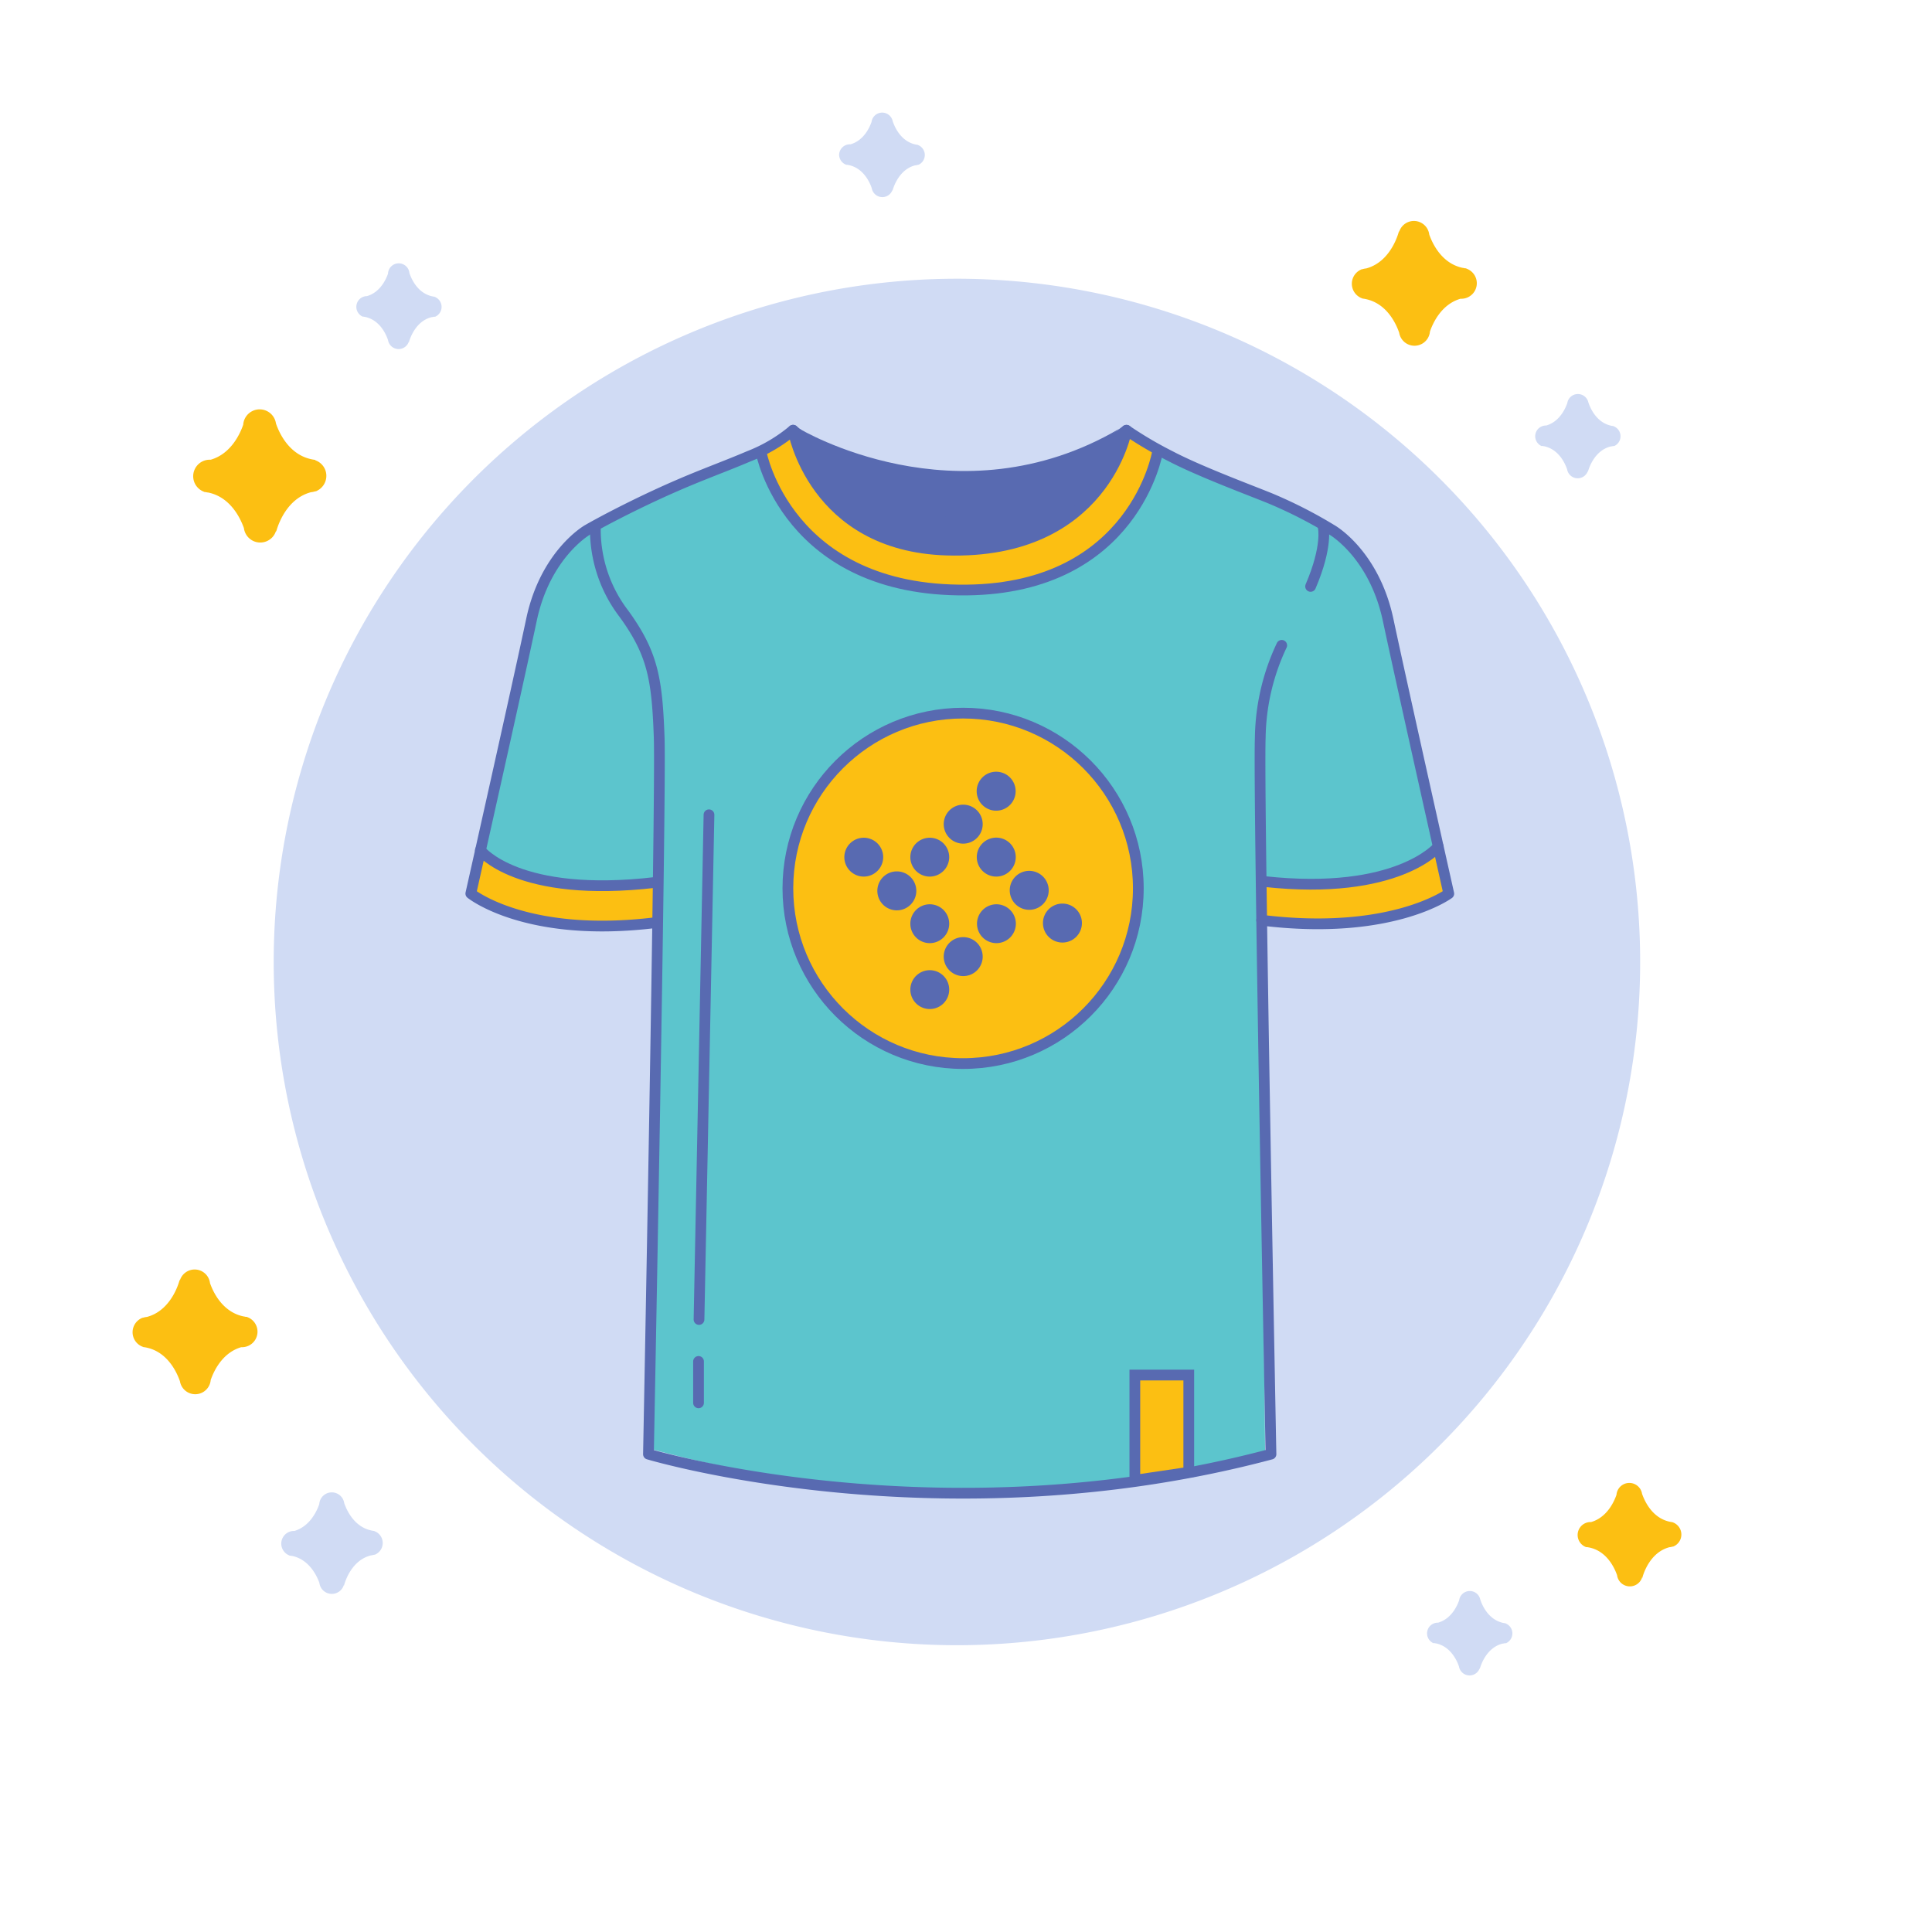 <svg id="Layer_1" data-name="Layer 1" xmlns="http://www.w3.org/2000/svg" viewBox="0 0 360 360"><defs><style>.cls-1,.cls-7{fill:none;}.cls-2,.cls-4{fill:#d0dbf4;}.cls-2,.cls-9{fill-rule:evenodd;}.cls-3,.cls-8{fill:#fcbf12;}.cls-5,.cls-9{fill:#586ab1;}.cls-6{fill:#5cc5cd;}.cls-7,.cls-8{stroke:#586ab1;stroke-width:2px;}.cls-7{stroke-linecap:round;stroke-linejoin:round;}.cls-8{stroke-miterlimit:10;}</style></defs><title>branding-spot hero</title><rect class="cls-1" x="0.34" y="-0.09" width="360" height="360"/><path class="cls-2" d="M178.25,306.56A127.31,127.31,0,1,0,51,179.25,127.31,127.31,0,0,0,178.25,306.56Z"/><path class="cls-3" d="M273.18,50l0,0L273,50a3.4,3.4,0,0,0-.46-.09c-3.93-.82-5.65-4.59-6.22-6.21a2.88,2.88,0,0,0-5.63-.43l0-.25s-1.31,5.71-6.12,7a3.24,3.24,0,0,0-.62.12l-.35.07.06,0a2.89,2.89,0,0,0,.23,5.41l-.1,0c4.48.5,6.36,4.71,6.93,6.39a2.89,2.89,0,0,0,5.73-.23c.54-1.57,2.12-5.07,5.68-6.11h.16a2.89,2.89,0,0,0,.95-5.62Z"/><path class="cls-4" d="M53.88,289.87h0l.2,0a2.38,2.38,0,0,0,.37.06c3.2.68,4.6,3.74,5.06,5a2.34,2.34,0,0,0,4.58.35l0,.21s1.06-4.65,5-5.66a2.88,2.88,0,0,0,.51-.1l.28-.05,0,0a2.35,2.35,0,0,0-.19-4.4l.09,0c-3.64-.41-5.17-3.83-5.64-5.2a2.34,2.34,0,0,0-4.65.19c-.44,1.28-1.72,4.12-4.62,5h-.13a2.36,2.36,0,0,0-.77,4.58Z"/><path class="cls-4" d="M67.58,59h0a1,1,0,0,1,.17,0,1.7,1.7,0,0,0,.31.06c2.7.59,3.86,3.18,4.24,4.3a2,2,0,0,0,3.87.32l0,.17s.93-3.92,4.24-4.75a2,2,0,0,0,.43-.08l.24,0h0a2,2,0,0,0-.13-3.72l.08,0c-3.08-.36-4.35-3.26-4.74-4.42A2,2,0,0,0,72.3,51c-.38,1.08-1.48,3.48-3.93,4.18h-.11A2,2,0,0,0,67.58,59Z"/><path class="cls-4" d="M287.28,83.1h0l.17,0a1.8,1.8,0,0,0,.32.06c2.69.59,3.86,3.18,4.24,4.3a2,2,0,0,0,3.86.32l0,.18s.92-3.92,4.23-4.76a2,2,0,0,0,.43-.08l.24,0,0,0a2,2,0,0,0-.13-3.71l.07,0c-3.08-.36-4.35-3.26-4.74-4.42a2,2,0,0,0-3.93.13c-.38,1.08-1.48,3.47-3.93,4.17H288a2,2,0,0,0-.67,3.86Z"/><path class="cls-4" d="M157.72,30.71h0a1,1,0,0,1,.17,0,1.55,1.55,0,0,0,.31.06c2.69.59,3.86,3.18,4.24,4.29a2,2,0,0,0,3.86.33l0,.17s.93-3.92,4.23-4.75a1.93,1.93,0,0,0,.43-.08l.24-.05h0A2,2,0,0,0,171,27l.07,0c-3.07-.36-4.34-3.26-4.73-4.42a2,2,0,0,0-3.94.13c-.37,1.08-1.47,3.48-3.92,4.18h-.12a2,2,0,0,0-2,2A2,2,0,0,0,157.72,30.71Z"/><path class="cls-3" d="M295.57,288.29h0l.21,0,.38.07c3.26.68,4.69,3.81,5.16,5.16a2.4,2.4,0,0,0,4.68.36l0,.21s1.08-4.75,5.08-5.79a2.28,2.28,0,0,0,.52-.1l.29-.05-.05,0a2.41,2.41,0,0,0-.19-4.5l.08,0c-3.72-.42-5.28-3.92-5.76-5.32a2.4,2.4,0,0,0-4.76.2c-.45,1.3-1.76,4.21-4.72,5.08h-.13a2.41,2.41,0,0,0-.79,4.68Z"/><path class="cls-5" d="M141.8,84.75l5.77-4.09s12.28,9.49,29,9.21,32.93-9.77,32.93-9.77l4.74,4.19S203.94,110,180.5,109.68,141.8,84.75,141.8,84.75Z"/><path class="cls-3" d="M141.8,84.75s6.32,24.93,38.7,24.93,35.16-25.11,35.16-25.11l-6.14-4.47s-3.91,20.65-28.74,21.77c0,0-24,3.9-33.21-21.21Z"/><path class="cls-3" d="M122.08,164.38s-23.82,3-32-5.86l-1.86,7.91s11,7.44,34,5Z"/><path class="cls-6" d="M141.8,84.75s-11,2.33-18.23,6.51-13.68,7.54-13.68,7.54a27,27,0,0,0-10.32,15.9l-9.21,43.54s8.09,9.49,31.53,5.86L121.33,270A218.31,218.31,0,0,0,183,277.77c33.21-.83,52.74-6.41,52.74-6.41l-1.11-107.82s23.44,4.19,32.93-5l-9.21-44.93s-2.24-11.72-11.17-15.35L233.52,91s-9.49-4.46-12.28-5-5.58-1.39-5.58-1.39-5.3,24.55-34,25.11S144.4,92.75,141.8,84.75Z"/><path class="cls-3" d="M235.57,164.38s23.81,3,32-5.86l1.86,7.91s-11,7.44-34.05,5Z"/><path class="cls-7" d="M122.25,171.91c-24.18,3-34.52-5.41-34.52-5.41s8.7-38.7,11.3-51,10.42-16.75,10.42-16.75,3.87-2.27,10.79-5.58C129,89,133.41,87.63,139.59,85a29.26,29.26,0,0,0,8.19-4.84S159.31,90.59,179,89.84c0,0,16.75,1.49,30.89-9.67A72.75,72.75,0,0,0,218.1,85C224,88.1,235,92.1,237.45,93.19a85.23,85.23,0,0,1,10.79,5.58s7.81,4.47,10.42,16.75,11.3,51,11.3,51-10.69,7.93-34.87,4.95"/><path class="cls-7" d="M89.51,158.43s6.92,9,32.59,6"/><path class="cls-7" d="M244.21,109.27c3.22-7.5,2.36-11,2.36-11"/><path class="cls-7" d="M110.94,98.31a25.8,25.8,0,0,0,5,15.63,42.69,42.69,0,0,1,2.57,3.82c3.37,5.68,4,10.52,4.32,19.71.37,11.16-2,133.49-2,133.49s54.6,16.37,116,0c0,0-2.38-122.33-2-133.49a41.5,41.5,0,0,1,4-17.22"/><path class="cls-7" d="M268,157.77s-7.54,9.21-32.43,6.49"/><path class="cls-7" d="M147.78,80.17s3.72,21.58,28.65,22.33c29.38.87,33.49-22.33,33.49-22.33"/><path class="cls-7" d="M141.82,84.26s4.84,26.05,38.33,25.68c31.25-.35,35.53-25.68,35.53-25.68"/><polygon class="cls-8" points="221.51 274.33 211.46 275.82 211.46 256.22 221.51 256.22 221.51 274.33"/><circle class="cls-8" cx="179.46" cy="165.53" r="32.65"/><path class="cls-5" d="M149,79.91s29.4,17.68,59.54,0c0,0-18.79,16.38-27.72,16.93s-31.45-12.46-31.45-13S149,79.91,149,79.91Z"/><path class="cls-9" d="M164.57,159.72a3.62,3.62,0,1,0-3.62,3.62,3.63,3.63,0,0,0,3.62-3.62"/><path class="cls-9" d="M170.74,166a3.63,3.63,0,1,0-3.63,3.63,3.63,3.63,0,0,0,3.63-3.63"/><path class="cls-9" d="M176.87,172.11a3.62,3.62,0,1,0-3.62,3.63,3.62,3.62,0,0,0,3.62-3.63"/><path class="cls-9" d="M176.87,184.39a3.62,3.62,0,1,0-3.62,3.63,3.62,3.62,0,0,0,3.62-3.63"/><path class="cls-9" d="M183.11,178.25a3.63,3.63,0,1,0-3.63,3.63,3.62,3.62,0,0,0,3.63-3.63"/><path class="cls-9" d="M189.29,172.11a3.62,3.62,0,1,0-3.62,3.63,3.62,3.62,0,0,0,3.62-3.63"/><path class="cls-9" d="M201.6,172a3.63,3.63,0,1,0-3.63,3.63A3.63,3.63,0,0,0,201.6,172"/><path class="cls-9" d="M195.41,165.9a3.63,3.63,0,1,0-3.62,3.63,3.62,3.62,0,0,0,3.62-3.63"/><path class="cls-9" d="M189.27,159.72a3.63,3.63,0,1,0-3.62,3.62,3.63,3.63,0,0,0,3.62-3.62"/><path class="cls-9" d="M176.87,159.72a3.62,3.62,0,1,0-3.62,3.62,3.63,3.63,0,0,0,3.62-3.62"/><path class="cls-9" d="M183.11,153.58a3.63,3.63,0,1,0-3.63,3.62,3.63,3.63,0,0,0,3.63-3.62"/><path class="cls-9" d="M189.25,147.44a3.63,3.63,0,1,0-3.63,3.62,3.63,3.63,0,0,0,3.63-3.62"/><line class="cls-7" x1="132.11" y1="151.82" x2="130.25" y2="245.87"/><line class="cls-7" x1="130.16" y1="253.68" x2="130.16" y2="261.4"/><path class="cls-3" d="M46,245.38l.05,0-.25,0a3.26,3.26,0,0,0-.45-.09c-3.93-.83-5.66-4.59-6.22-6.21a2.88,2.88,0,0,0-5.63-.43l0-.26s-1.31,5.72-6.12,7a3.09,3.09,0,0,0-.62.12l-.35.07.06,0a2.89,2.89,0,0,0,.23,5.41l-.11,0c4.48.5,6.36,4.71,6.94,6.39a2.89,2.89,0,0,0,5.73-.23c.54-1.57,2.11-5.07,5.68-6.12h.16a2.89,2.89,0,0,0,.94-5.62Z"/><path class="cls-4" d="M267.14,306.17h0l.16,0a1.8,1.8,0,0,0,.32.06c2.69.59,3.86,3.18,4.24,4.3a2,2,0,0,0,3.86.32l0,.18s.93-3.92,4.23-4.76a2,2,0,0,0,.43-.08l.24,0,0,0a2,2,0,0,0-.13-3.71l.07,0c-3.07-.36-4.35-3.26-4.73-4.42a2,2,0,0,0-3.94.13c-.38,1.08-1.47,3.47-3.93,4.17h-.11a2,2,0,0,0-.67,3.86Z"/><path class="cls-3" d="M38.08,91.69l0,0,.26,0a2,2,0,0,0,.49.09c4.19.89,6,4.9,6.62,6.62a3.07,3.07,0,0,0,6,.46l0,.27s1.4-6.09,6.52-7.42a2.86,2.86,0,0,0,.66-.13l.37-.07-.07,0a3.09,3.09,0,0,0,1.88-2.86,3.05,3.05,0,0,0-2.12-2.9l.12-.05c-4.78-.52-6.78-5-7.39-6.8a3.07,3.07,0,0,0-6.1.24c-.58,1.68-2.26,5.41-6.05,6.52h-.17a3.08,3.08,0,0,0-1,6Z"/></svg>